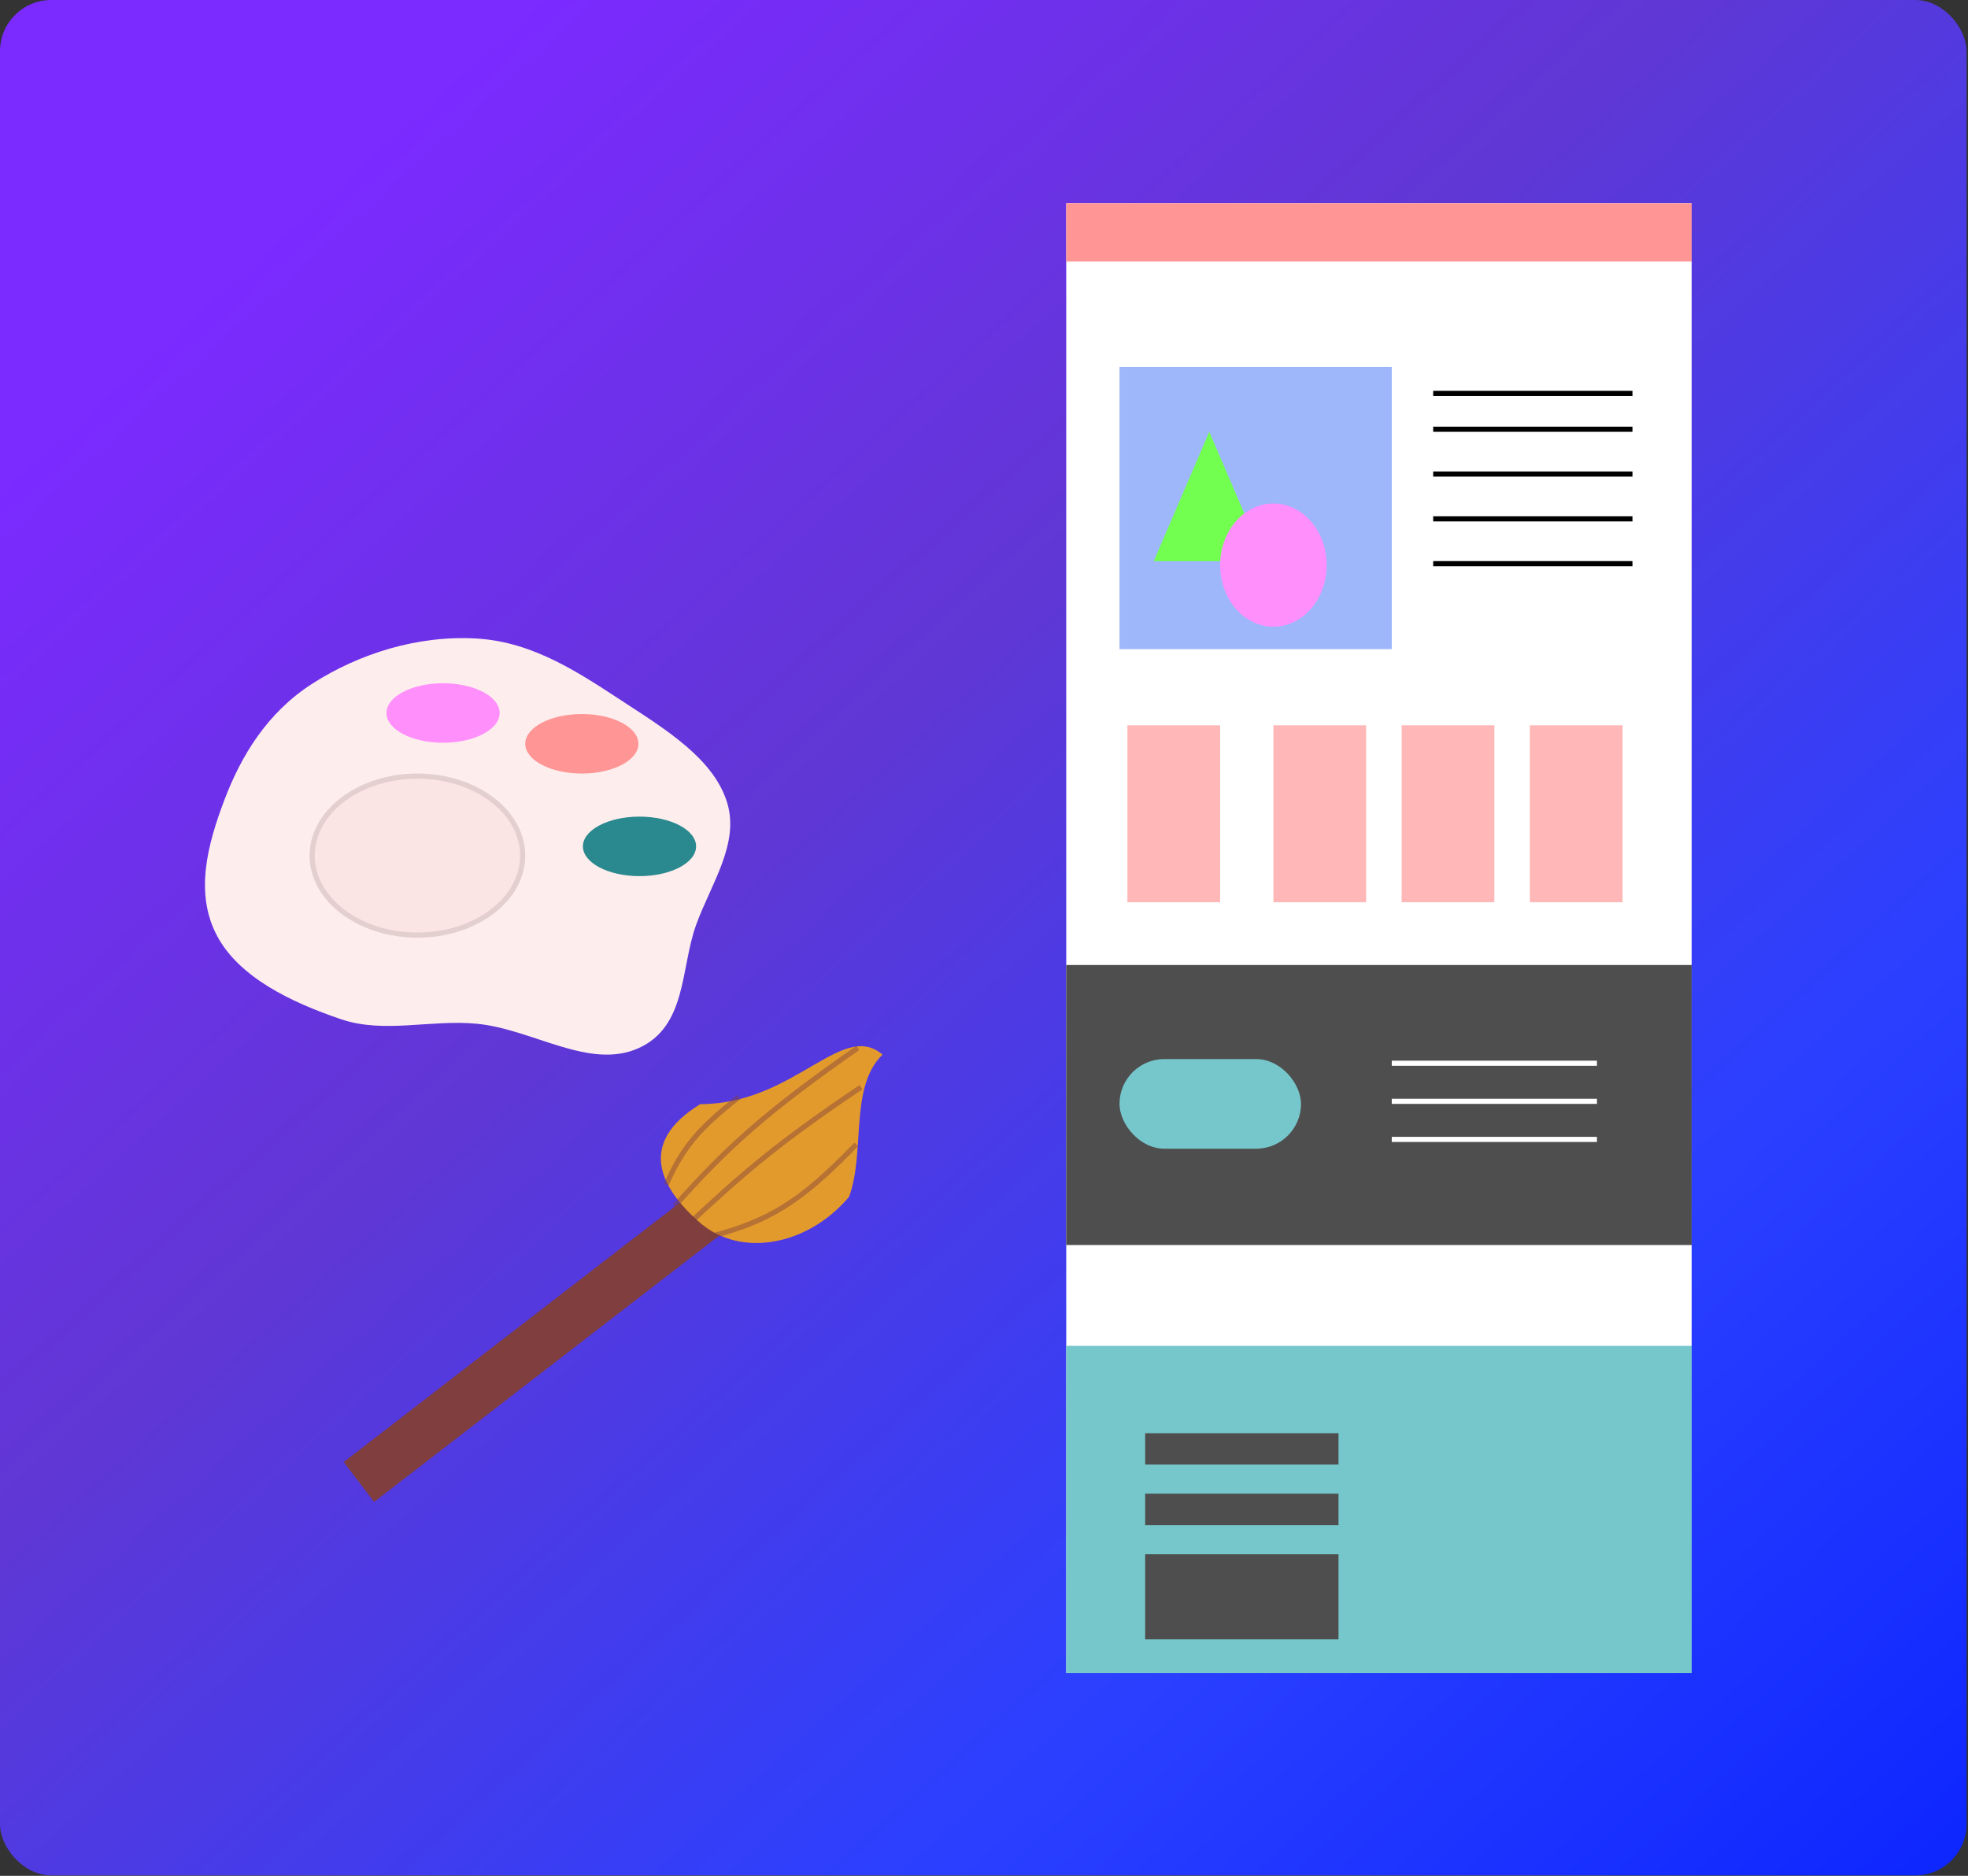 <svg width="384" height="366" viewBox="0 0 384 366" fill="none" xmlns="http://www.w3.org/2000/svg">
<rect x="0" y="0" width="384" height="366" fill="#333333" stroke="none"/>
<rect width="383.714" height="365.905" rx="10" fill="url(#paint0_linear_215_87)"/>
<rect x="208.047" y="39.666" width="122.03" height="286.738" fill="white"/>
<rect x="208.047" y="39.666" width="122.03" height="11.365" fill="#FF9595"/>
<rect x="218.441" y="71.575" width="53.123" height="55.075" fill="#9DB7FA"/>
<line x1="279.648" y1="76.757" x2="318.53" y2="76.757" stroke="black"/>
<line x1="279.648" y1="83.751" x2="318.53" y2="83.751" stroke="black"/>
<line x1="279.648" y1="92.493" x2="318.53" y2="92.493" stroke="black"/>
<line x1="279.648" y1="101.235" x2="318.53" y2="101.235" stroke="black"/>
<line x1="279.648" y1="109.977" x2="318.53" y2="109.977" stroke="black"/>
<rect x="208.047" y="188.281" width="122.03" height="54.638" fill="#4F4E4E"/>
<line x1="271.564" y1="214.881" x2="311.599" y2="214.881" stroke="white"/>
<line x1="271.564" y1="207.45" x2="311.599" y2="207.45" stroke="white"/>
<line x1="271.564" y1="222.311" x2="311.599" y2="222.311" stroke="white"/>
<rect x="208.047" y="262.588" width="122.03" height="63.817" fill="#76C7CC"/>
<path d="M235.956 84.251L246.791 109.493H225.121L235.956 84.251Z" fill="#73FF50"/>
<ellipse cx="248.467" cy="110.258" rx="10.394" ry="12.02" fill="#FF8FFB"/>
<rect x="218.441" y="206.639" width="35.416" height="17.484" rx="8.742" fill="#76C7CC"/>
<rect x="219.981" y="141.511" width="18.093" height="34.531" fill="#FF9191" fill-opacity="0.66"/>
<rect x="248.467" y="141.511" width="18.093" height="34.531" fill="#FF9191" fill-opacity="0.66"/>
<rect x="273.489" y="141.511" width="18.093" height="34.531" fill="#FF9191" fill-opacity="0.66"/>
<rect x="298.511" y="141.511" width="18.093" height="34.531" fill="#FF9191" fill-opacity="0.66"/>
<rect x="223.445" y="279.635" width="37.725" height="6.119" fill="#4F4E4E"/>
<rect x="223.445" y="291.436" width="37.725" height="6.119" fill="#4F4E4E"/>
<rect x="223.445" y="303.238" width="37.725" height="16.61" fill="#4F4E4E"/>
<rect width="98.528" height="9.785" transform="matrix(0.792 -0.611 0.604 0.797 67.077 285.249)" fill="#803E3E"/>
<path d="M165.661 233.53C157.522 243.131 144.527 245.405 136.636 238.608C128.745 231.811 124.282 222.98 136.636 215.432C154.982 215.432 164.311 198.974 172.203 205.771C165.661 212.111 168.908 224.791 165.661 233.53Z" fill="#E39A2C"/>
<path d="M129.992 231.112C133.117 224.174 136.004 220.414 144.18 214.045" stroke="#803E3E" stroke-opacity="0.45"/>
<path d="M131.605 235.366C142.082 223.625 149.598 216.888 167.385 204.451" stroke="#803E3E" stroke-opacity="0.45"/>
<path d="M134.587 238.61C145.247 228.716 151.836 222.98 168.009 212.111" stroke="#803E3E" stroke-opacity="0.45"/>
<path d="M138.358 241.317C149.691 238.391 155.986 234.816 167.073 223.281" stroke="#803E3E" stroke-opacity="0.45"/>
<path fill-rule="evenodd" clip-rule="evenodd" d="M93.084 124.59C104.209 125.269 113.187 131.411 121.882 137.089C130.151 142.489 139.156 148.08 141.826 156.421C144.432 164.565 138.688 172.476 135.793 180.556C132.78 188.963 134.023 200.271 124.591 204.509C115.01 208.816 103.957 200.806 93.084 199.751C84.094 198.879 74.971 201.703 66.608 198.884C56.702 195.545 46.679 190.649 42.39 182.664C37.945 174.386 40.462 164.891 43.716 156.255C47.019 147.489 52.105 139.055 60.963 133.374C70.052 127.544 81.536 123.886 93.084 124.59Z" fill="#FDEDED"/>
<ellipse cx="86.45" cy="139.116" rx="11.041" ry="5.805" fill="#FF8FFB"/>
<ellipse cx="113.531" cy="145.121" rx="11.041" ry="5.805" fill="#FF9595"/>
<ellipse cx="124.78" cy="165.137" rx="11.041" ry="5.805" fill="#29898F"/>
<path d="M101.991 166.939C101.991 171.171 99.738 175.039 96.025 177.864C92.312 180.69 87.161 182.452 81.451 182.452C75.74 182.452 70.589 180.69 66.876 177.864C63.164 175.039 60.911 171.171 60.911 166.939C60.911 162.706 63.164 158.839 66.876 156.014C70.589 153.188 75.74 151.426 81.451 151.426C87.161 151.426 92.312 153.188 96.025 156.014C99.738 158.839 101.991 162.706 101.991 166.939Z" fill="#FAE4E4" stroke="#E4CFCF"/>
<defs>
<linearGradient id="paint0_linear_215_87" x1="39.891" y1="57.873" x2="369.242" y2="420.854" gradientUnits="userSpaceOnUse">
<stop stop-color="#7B2AFF"/>
<stop offset="0.304" stop-color="#6037D4"/>
<stop offset="0.654" stop-color="#2B40FF"/>
<stop offset="0.976" stop-color="#0922FF"/>
</linearGradient>
</defs>
</svg>
